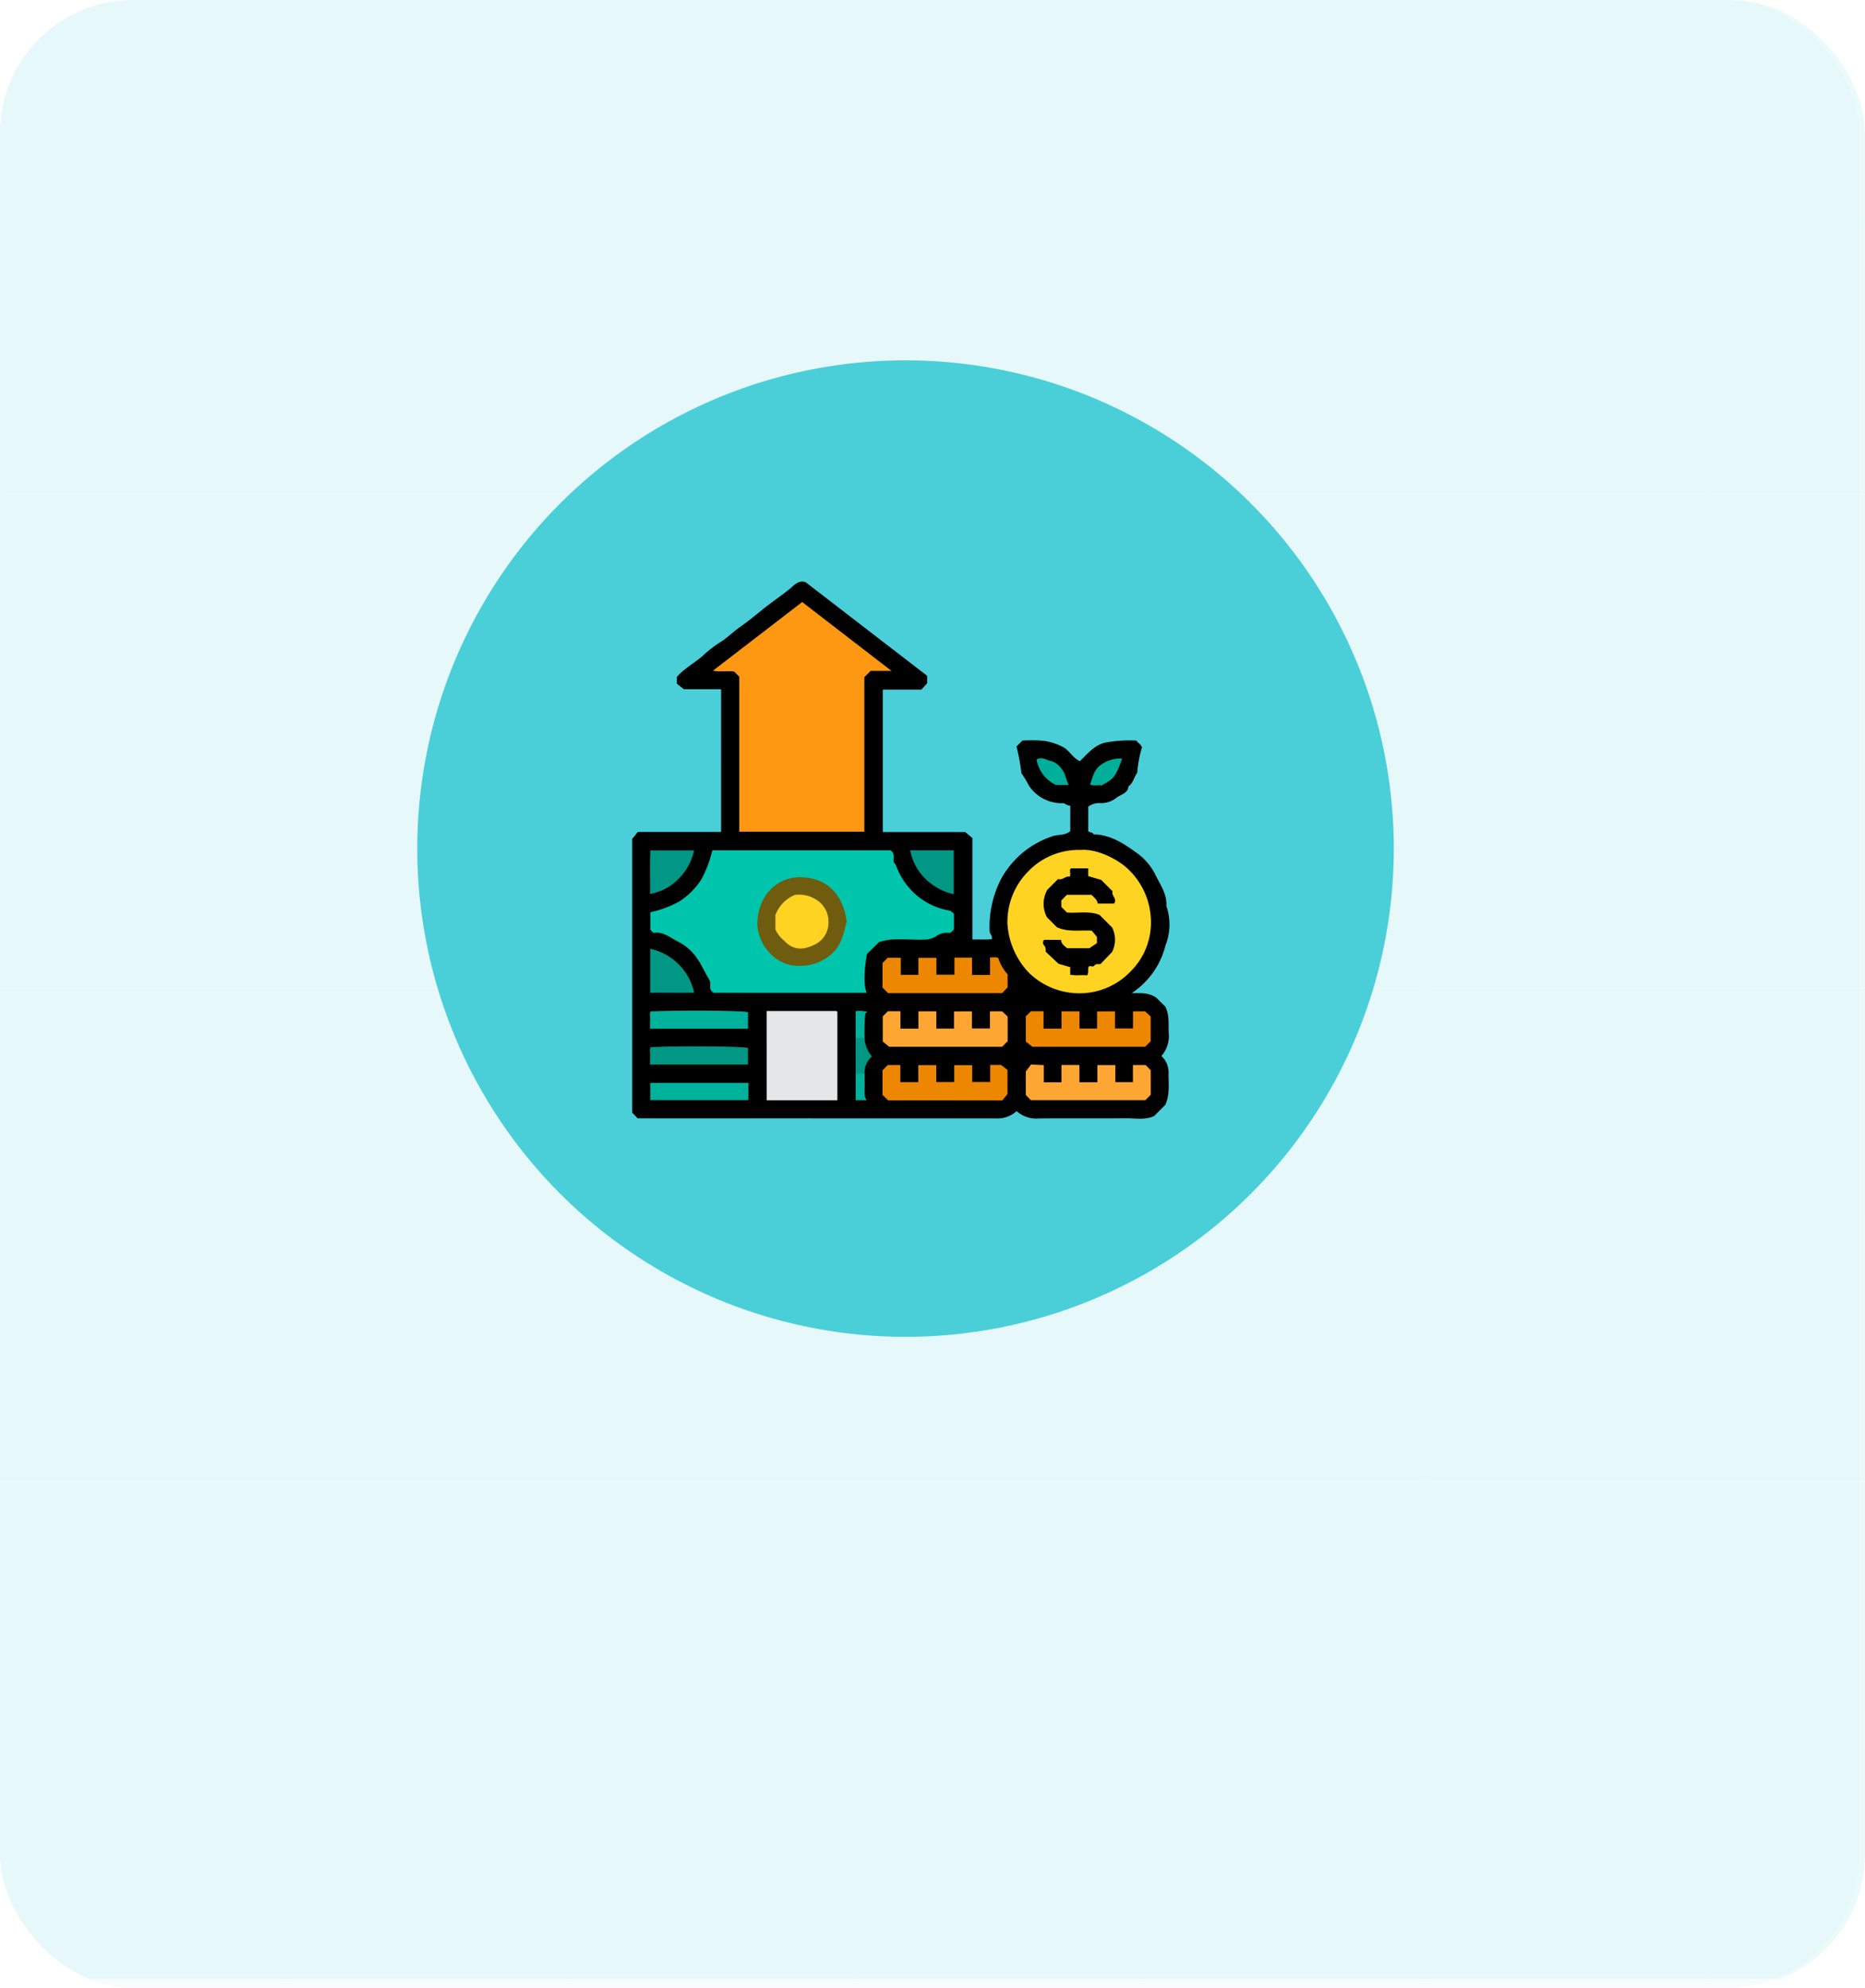 <svg xmlns="http://www.w3.org/2000/svg" xmlns:xlink="http://www.w3.org/1999/xlink" width="295" height="314.427" viewBox="0 0 295 314.427"><defs><clipPath id="a"><rect width="295" height="314.427" rx="21" fill="#4acfd9" opacity="0.25"/></clipPath><clipPath id="b"><rect width="675.34" height="390.699" fill="#4acfd9"/></clipPath><clipPath id="e"><rect width="556.476" height="313.018" fill="#4acfd9"/></clipPath><clipPath id="f"><rect width="90.077" height="78.14" fill="#4acfd9"/></clipPath><clipPath id="g"><path d="M222.5,147.533h45.039l22.519-39.071L267.543,69.393H222.5l-22.52,39.069Z" transform="translate(-199.984 -69.393)" fill="#4acfd9"/></clipPath><clipPath id="i"><path d="M102.513,78.14h45.039L170.07,39.071,147.551,0H102.513L79.994,39.071Z" transform="translate(-79.994)" fill="#4acfd9"/></clipPath><clipPath id="j"><path d="M142.51,0,119.991,39.069,142.51,78.14h45.039l22.519-39.071L187.548,0Z" transform="translate(-119.991)" fill="#4acfd9"/></clipPath><clipPath id="m"><path d="M22.519,78.14H67.557l22.52-39.069L67.557,0H22.519L0,39.071Z" fill="#4acfd9"/></clipPath><clipPath id="n"><path d="M62.516,147.533h45.039l22.52-39.071-22.52-39.069H62.516L40,108.462Z" transform="translate(-39.997 -69.393)" fill="#4acfd9"/></clipPath><clipPath id="o"><path d="M102.513,147.533h45.039l22.519-39.071L147.551,69.393H102.513L79.994,108.462Z" transform="translate(-79.994 -69.393)" fill="#4acfd9"/></clipPath><clipPath id="q"><rect width="90.076" height="78.14" fill="#4acfd9"/></clipPath><clipPath id="r"><path d="M142.51,147.533h45.039l22.519-39.071L187.548,69.393H142.51l-22.519,39.069Z" transform="translate(-119.991 -69.393)" fill="#4acfd9"/></clipPath><clipPath id="s"><path d="M35.617,69.393v78.14H63.068l22.52-39.071L63.068,69.393Z" transform="translate(-35.617 -69.393)" fill="#4acfd9"/></clipPath><clipPath id="t"><path d="M182.507,147.533h45.039l22.519-39.071L227.546,69.393H182.507l-22.52,39.069Z" transform="translate(-159.987 -69.393)" fill="#4acfd9"/></clipPath><clipPath id="u"><path d="M62.516,0,40,39.069,62.516,78.14h45.039l22.52-39.071L107.554,0Z" transform="translate(-39.997)" fill="#4acfd9"/></clipPath><clipPath id="x"><path d="M182.507,78.14h45.039l22.519-39.069L227.546,0H182.507l-22.52,39.071Z" transform="translate(-159.987)" fill="#4acfd9"/></clipPath><clipPath id="y"><path d="M222.5,0l-22.52,39.069L222.5,78.14h45.037l22.52-39.071L267.541,0Z" transform="translate(-199.984)" fill="#4acfd9"/></clipPath><clipPath id="ab"><path d="M262.5,147.533H307.54l22.519-39.071L307.54,69.393H262.5l-22.52,39.069Z" transform="translate(-239.981 -69.393)" fill="#4acfd9"/></clipPath><clipPath id="ac"><path d="M262.491,0l-22.52,39.069,22.52,39.071H307.53l22.519-39.071L307.53,0Z" transform="translate(-239.971)" fill="#4acfd9"/></clipPath><clipPath id="ad"><path d="M35.617,208.179v78.139H63.068l22.52-39.071-22.52-39.068Z" transform="translate(-35.617 -208.179)" fill="#4acfd9"/></clipPath><clipPath id="ae"><path d="M35.617,138.786v78.14H63.068l22.52-39.071-22.52-39.069Z" transform="translate(-35.617 -138.786)" fill="#4acfd9"/></clipPath><clipPath id="af"><path d="M62.516,216.926h45.039l22.52-39.071-22.52-39.069H62.516L40,177.855Z" transform="translate(-39.997 -138.786)" fill="#4acfd9"/></clipPath><clipPath id="ai"><path d="M102.513,216.926h45.039l22.519-39.071-22.519-39.069H102.513L79.994,177.855Z" transform="translate(-79.994 -138.786)" fill="#4acfd9"/></clipPath><clipPath id="ak"><path d="M102.513,355.711h45.039l22.519-39.069-22.519-39.071H102.513L79.994,316.642Z" transform="translate(-79.994 -277.571)" fill="#4acfd9"/></clipPath><clipPath id="al"><path d="M140.019,277.571l-.265.459h45.568l-.265-.459Z" transform="translate(-139.754 -277.571)" fill="#4acfd9"/></clipPath><clipPath id="an"><rect width="90.077" height="78.139" fill="#4acfd9"/></clipPath><clipPath id="ao"><path d="M62.516,286.318h45.039l22.52-39.069-22.52-39.069H62.516L40,247.248Z" transform="translate(-39.997 -208.179)" fill="#4acfd9"/></clipPath><clipPath id="aq"><path d="M182.507,216.926h45.039l22.519-39.071-22.519-39.069H182.507l-22.52,39.069Z" transform="translate(-159.987 -138.786)" fill="#4acfd9"/></clipPath><clipPath id="as"><path d="M22.519,355.711H67.557l22.52-39.069-22.52-39.071H22.519L0,316.642Z" transform="translate(0 -277.571)" fill="#4acfd9"/></clipPath><clipPath id="at"><path d="M142.51,216.926h45.039l22.519-39.071-22.519-39.069H142.51l-22.519,39.069Z" transform="translate(-119.991 -138.786)" fill="#4acfd9"/></clipPath><clipPath id="au"><path d="M102.513,286.318h45.039l22.519-39.069-22.519-39.069H102.513L79.994,247.248Z" transform="translate(-79.994 -208.179)" fill="#4acfd9"/></clipPath><clipPath id="aw"><rect width="90.076" height="78.139" fill="#4acfd9"/></clipPath><clipPath id="ax"><path d="M142.51,286.318h45.039l22.519-39.069-22.519-39.069H142.51l-22.519,39.069Z" transform="translate(-119.991 -208.179)" fill="#4acfd9"/></clipPath><clipPath id="ay"><path d="M182.507,286.318h45.039l22.519-39.069-22.519-39.069H182.507l-22.52,39.069Z" transform="translate(-159.987 -208.179)" fill="#4acfd9"/></clipPath><clipPath id="az"><path d="M60.025,277.571l-.265.459h45.568l-.265-.459Z" transform="translate(-59.76 -277.571)" fill="#4acfd9"/></clipPath><clipPath id="bc"><path d="M182.507,355.711h45.039l22.519-39.069-22.519-39.071H182.507l-22.52,39.071Z" transform="translate(-159.987 -277.571)" fill="#4acfd9"/></clipPath><clipPath id="be"><path d="M542.268,78.14h45.039l22.519-39.069L587.306,0H542.268L519.749,39.071Z" transform="translate(-519.749)" fill="#4acfd9"/></clipPath><clipPath id="bf"><path d="M502.271,69.393l-22.519,39.069,22.519,39.071h33.838V69.393Z" transform="translate(-479.752 -69.393)" fill="#4acfd9"/></clipPath><clipPath id="bg"><path d="M519.749,106.287l11.318,19.637V86.651Z" transform="translate(-519.749 -86.651)" fill="#4acfd9"/></clipPath><clipPath id="bh"><path d="M502.271,0,479.752,39.069,502.271,78.14h33.838V0Z" transform="translate(-479.752)" fill="#4acfd9"/></clipPath><clipPath id="bi"><path d="M502.271,138.786l-22.519,39.069,22.519,39.071h33.838v-78.14Z" transform="translate(-479.752 -138.786)" fill="#4acfd9"/></clipPath><clipPath id="bl"><path d="M542.268,216.926h45.039l22.519-39.071-22.519-39.069H542.268l-22.519,39.069Z" transform="translate(-519.749 -138.786)" fill="#4acfd9"/></clipPath><clipPath id="bn"><path d="M542.268,355.711h45.039l22.519-39.069-22.519-39.071H542.268l-22.519,39.071Z" transform="translate(-519.749 -277.571)" fill="#4acfd9"/></clipPath><clipPath id="bp"><path d="M502.271,286.318H547.31l22.52-39.069-22.52-39.069H502.271l-22.519,39.069Z" transform="translate(-479.752 -208.179)" fill="#4acfd9"/></clipPath><clipPath id="bq"><path d="M519.749,245.072l11.318,19.637V225.436Z" transform="translate(-519.749 -225.436)" fill="#4acfd9"/></clipPath><clipPath id="br"><path d="M499.78,277.571l-.265.459h34.1v-.459Z" transform="translate(-499.515 -277.571)" fill="#4acfd9"/></clipPath><clipPath id="bs"><path d="M220.013,277.571l-.265.459h45.567l-.265-.459Z" transform="translate(-219.748 -277.571)" fill="#4acfd9"/></clipPath><clipPath id="bt"><path d="M222.5,286.318h45.039l22.519-39.069-22.519-39.069H222.5l-22.52,39.069Z" transform="translate(-199.984 -208.179)" fill="#4acfd9"/></clipPath><clipPath id="bw"><path d="M222.5,216.926h45.039l22.519-39.071-22.519-39.069H222.5l-22.52,39.069Z" transform="translate(-199.984 -138.786)" fill="#4acfd9"/></clipPath><clipPath id="by"><path d="M262.5,286.318H307.54l22.519-39.069L307.54,208.179H262.5l-22.52,39.069Z" transform="translate(-239.981 -208.179)" fill="#4acfd9"/></clipPath><clipPath id="bz"><path d="M260.009,277.571l-.265.459h45.568l-.265-.459Z" transform="translate(-259.744 -277.571)" fill="#4acfd9"/></clipPath><clipPath id="ca"><path d="M262.5,216.926H307.54l22.519-39.071L307.54,138.786H262.5l-22.52,39.069Z" transform="translate(-239.981 -138.786)" fill="#4acfd9"/></clipPath><clipPath id="cd"><path d="M422.276,147.533h45.039l22.52-39.071-22.52-39.069H422.276l-22.519,39.069Z" transform="translate(-399.757 -69.393)" fill="#4acfd9"/></clipPath><clipPath id="cf"><path d="M302.286,78.14h45.039l22.519-39.069L347.325,0H302.286l-22.52,39.071Z" transform="translate(-279.766)" fill="#4acfd9"/></clipPath><clipPath id="cg"><path d="M342.283,0,319.764,39.069,342.283,78.14h45.039L409.84,39.069,387.321,0Z" transform="translate(-319.764)" fill="#4acfd9"/></clipPath><clipPath id="ch"><path d="M302.286,147.533h45.039l22.519-39.071L347.325,69.393H302.286l-22.52,39.069Z" transform="translate(-279.766 -69.393)" fill="#4acfd9"/></clipPath><clipPath id="ck"><path d="M342.283,147.533h45.039l22.519-39.071L387.322,69.393H342.283l-22.52,39.069Z" transform="translate(-319.763 -69.393)" fill="#4acfd9"/></clipPath><clipPath id="cl"><path d="M382.28,147.533h45.038l22.52-39.071-22.52-39.069H382.28l-22.52,39.069Z" transform="translate(-359.76 -69.393)" fill="#4acfd9"/></clipPath><clipPath id="co"><path d="M382.28,78.14h45.038l22.52-39.069L427.317,0H382.28L359.76,39.071Z" transform="translate(-359.76)" fill="#4acfd9"/></clipPath><clipPath id="cp"><path d="M422.276,0,399.757,39.069,422.276,78.14h45.039l22.519-39.071L467.315,0Z" transform="translate(-399.757)" fill="#4acfd9"/></clipPath><clipPath id="cs"><path d="M462.274,147.533h45.037l22.52-39.071-22.52-39.069H462.274l-22.52,39.069Z" transform="translate(-439.754 -69.393)" fill="#4acfd9"/></clipPath><clipPath id="ct"><path d="M462.264,0,439.745,39.069,462.264,78.14H507.3l22.519-39.071L507.3,0Z" transform="translate(-439.745)" fill="#4acfd9"/></clipPath><clipPath id="cw"><path d="M302.286,216.926h45.039l22.519-39.071-22.519-39.069H302.286l-22.52,39.069Z" transform="translate(-279.766 -138.786)" fill="#4acfd9"/></clipPath><clipPath id="cy"><path d="M302.286,355.711h45.039l22.519-39.069-22.519-39.071H302.286l-22.52,39.071Z" transform="translate(-279.766 -277.571)" fill="#4acfd9"/></clipPath><clipPath id="cz"><path d="M339.792,277.571l-.265.459h45.568l-.265-.459Z" transform="translate(-339.527 -277.571)" fill="#4acfd9"/></clipPath><clipPath id="dc"><path d="M382.28,216.926h45.038l22.52-39.071-22.52-39.069H382.28l-22.52,39.069Z" transform="translate(-359.76 -138.786)" fill="#4acfd9"/></clipPath><clipPath id="dd"><path d="M342.283,216.926h45.039l22.519-39.071-22.519-39.069H342.283l-22.52,39.069Z" transform="translate(-319.763 -138.786)" fill="#4acfd9"/></clipPath><clipPath id="de"><path d="M302.286,286.318h45.039l22.519-39.069-22.519-39.069H302.286l-22.52,39.069Z" transform="translate(-279.766 -208.179)" fill="#4acfd9"/></clipPath><clipPath id="dh"><path d="M342.283,286.318h45.039l22.519-39.069-22.519-39.069H342.283l-22.52,39.069Z" transform="translate(-319.763 -208.179)" fill="#4acfd9"/></clipPath><clipPath id="di"><path d="M382.28,286.318h45.038l22.52-39.069-22.52-39.069H382.28l-22.52,39.069Z" transform="translate(-359.76 -208.179)" fill="#4acfd9"/></clipPath><clipPath id="dl"><path d="M382.28,355.711h45.038l22.52-39.069-22.52-39.071H382.28l-22.52,39.071Z" transform="translate(-359.76 -277.571)" fill="#4acfd9"/></clipPath><clipPath id="dm"><path d="M419.785,277.571l-.264.459h45.567l-.265-.459Z" transform="translate(-419.521 -277.571)" fill="#4acfd9"/></clipPath><clipPath id="dn"><path d="M422.276,286.318h45.039l22.52-39.069-22.52-39.069H422.276l-22.519,39.069Z" transform="translate(-399.757 -208.179)" fill="#4acfd9"/></clipPath><clipPath id="dq"><path d="M422.276,216.926h45.039l22.52-39.071-22.52-39.069H422.276l-22.519,39.069Z" transform="translate(-399.757 -138.786)" fill="#4acfd9"/></clipPath><clipPath id="ds"><path d="M462.274,286.318h45.037l22.52-39.069-22.52-39.069H462.274l-22.52,39.069Z" transform="translate(-439.754 -208.179)" fill="#4acfd9"/></clipPath><clipPath id="dt"><path d="M459.782,277.571l-.265.459h45.568l-.265-.459Z" transform="translate(-459.517 -277.571)" fill="#4acfd9"/></clipPath><clipPath id="du"><path d="M462.274,216.926h45.037l22.52-39.071-22.52-39.069H462.274l-22.52,39.069Z" transform="translate(-439.754 -138.786)" fill="#4acfd9"/></clipPath><clipPath id="dv"><rect width="85" height="84.956" fill="none"/></clipPath></defs><g transform="translate(-972 -3815)"><g transform="translate(972 3815)" opacity="0.2" clip-path="url(#a)"><rect width="295" height="314.427" rx="21" transform="translate(-0.898)" fill="#4acfd9" opacity="0.25"/><g transform="translate(-112.257)"><g clip-path="url(#b)"><g clip-path="url(#b)"><g opacity="0.55"><g clip-path="url(#b)"><g transform="translate(40.107)"><g clip-path="url(#e)"><g transform="translate(185.086 78.14)" style="mix-blend-mode:multiply;isolation:isolate"><g clip-path="url(#f)"><g clip-path="url(#g)"><rect width="82.175" height="93.554" transform="translate(-3.567 77.977) rotate(-87.381)" fill="#4acfd9"/></g></g></g><g transform="translate(49.97)" style="mix-blend-mode:multiply;isolation:isolate"><g clip-path="url(#f)"><g transform="translate(0)"><g clip-path="url(#i)"><rect width="82.175" height="93.553" transform="translate(-3.567 77.977) rotate(-87.381)" fill="#4acfd9"/></g></g></g></g></g></g><g transform="translate(135.116)"><g clip-path="url(#j)"><rect width="82.175" height="93.553" transform="matrix(0.046, -0.999, 0.999, 0.046, -3.567, 77.977)" fill="#4acfd9"/></g></g><g transform="translate(40.107)"><g clip-path="url(#e)"><g transform="translate(-40.107)" style="mix-blend-mode:multiply;isolation:isolate"><g clip-path="url(#f)"><g clip-path="url(#m)"><rect width="82.175" height="93.554" transform="translate(-3.567 77.977) rotate(-87.381)" fill="#4acfd9"/></g></g></g></g></g><g transform="translate(45.039 78.14)"><g clip-path="url(#n)"><rect width="82.175" height="93.554" transform="translate(-3.567 77.977) rotate(-87.381)" fill="#4acfd9"/></g></g><g transform="translate(90.077 78.14)"><g clip-path="url(#o)"><rect width="82.175" height="93.553" transform="translate(-3.567 77.977) rotate(-87.381)" fill="#4acfd9"/></g></g><g transform="translate(40.107)"><g clip-path="url(#e)"><g transform="translate(95.009 78.14)" style="mix-blend-mode:multiply;isolation:isolate"><g clip-path="url(#q)"><g clip-path="url(#r)"><rect width="82.175" height="93.553" transform="matrix(0.046, -0.999, 0.999, 0.046, -3.567, 77.977)" fill="#4acfd9"/></g></g></g></g></g><g transform="translate(40.107 78.14)"><g clip-path="url(#s)"><rect width="80.342" height="53.489" transform="matrix(0.046, -0.999, 0.999, 0.046, -3.567, 77.977)" fill="#4acfd9"/></g></g><g transform="translate(180.153 78.14)"><g clip-path="url(#t)"><rect width="82.175" height="93.554" transform="translate(-3.567 77.977) rotate(-87.381)" fill="#4acfd9"/></g></g><g transform="translate(45.039)"><g clip-path="url(#u)"><rect width="82.175" height="93.554" transform="translate(-3.567 77.977) rotate(-87.381)" fill="#4acfd9"/></g></g><g transform="translate(40.107)"><g clip-path="url(#e)"><g transform="translate(140.047)" style="mix-blend-mode:multiply;isolation:isolate"><g clip-path="url(#f)"><g clip-path="url(#x)"><rect width="118.829" height="119.047" transform="matrix(0.698, -0.716, 0.716, 0.698, -39.057, 40.078)" fill="#4acfd9"/></g></g></g></g></g><g transform="translate(225.192)"><g clip-path="url(#y)"><rect width="118.829" height="119.047" transform="matrix(0.698, -0.716, 0.716, 0.698, -39.057, 40.078)" fill="#4acfd9"/></g></g><g transform="translate(40.107)"><g clip-path="url(#e)"><g transform="translate(230.124 78.14)" style="mix-blend-mode:multiply;isolation:isolate"><g clip-path="url(#f)"><g clip-path="url(#ab)"><rect width="119.109" height="117.106" transform="translate(-37.97 29.864) rotate(-38.186)" fill="#4acfd9"/></g></g></g></g></g><g transform="translate(270.219)"><g clip-path="url(#ac)"><rect width="82.175" height="93.554" transform="translate(-3.567 77.977) rotate(-87.381)" fill="#4acfd9"/></g></g><g transform="translate(40.107 234.42)"><g clip-path="url(#ad)"><rect width="80.341" height="53.489" transform="matrix(0.046, -0.999, 0.999, 0.046, -3.567, 77.976)" fill="#4acfd9"/></g></g><g transform="translate(40.107 156.28)"><g clip-path="url(#ae)"><rect width="80.342" height="53.489" transform="matrix(0.046, -0.999, 0.999, 0.046, -3.567, 77.977)" fill="#4acfd9"/></g></g><g transform="translate(45.039 156.28)"><g clip-path="url(#af)"><rect width="82.175" height="93.554" transform="translate(-3.567 77.977) rotate(-87.381)" fill="#4acfd9"/></g></g><g transform="translate(40.107)"><g clip-path="url(#e)"><g transform="translate(49.97 156.28)" style="mix-blend-mode:multiply;isolation:isolate"><g clip-path="url(#f)"><g transform="translate(0)"><g clip-path="url(#ai)"><rect width="82.175" height="93.553" transform="translate(-3.567 77.977) rotate(-87.381)" fill="#4acfd9"/></g></g></g></g><g transform="translate(49.97 312.559)" style="mix-blend-mode:multiply;isolation:isolate"><g clip-path="url(#f)"><g transform="translate(0 0)"><g clip-path="url(#ak)"><rect width="82.175" height="93.553" transform="translate(-3.567 77.977) rotate(-87.381)" fill="#4acfd9"/></g></g></g></g></g></g><g transform="translate(157.37 312.559)"><g clip-path="url(#al)"><rect width="2.541" height="45.541" transform="translate(-0.021 0.458) rotate(-87.381)" fill="#4acfd9"/></g></g><g transform="translate(40.107)"><g clip-path="url(#e)"><g transform="translate(4.932 234.42)" style="mix-blend-mode:multiply;isolation:isolate"><g clip-path="url(#an)"><g transform="translate(0)"><g clip-path="url(#ao)"><rect width="119.108" height="117.105" transform="translate(-37.969 29.864) rotate(-38.186)" fill="#4acfd9"/></g></g></g></g><g transform="translate(140.047 156.28)" style="mix-blend-mode:multiply;isolation:isolate"><g clip-path="url(#f)"><g clip-path="url(#aq)"><rect width="82.175" height="93.554" transform="translate(-3.567 77.977) rotate(-87.381)" fill="#4acfd9"/></g></g></g><g transform="translate(-40.107 312.559)" style="mix-blend-mode:multiply;isolation:isolate"><g clip-path="url(#f)"><g transform="translate(0 0)"><g clip-path="url(#as)"><rect width="82.175" height="93.554" transform="matrix(0.046, -0.999, 0.999, 0.046, -3.567, 77.977)" fill="#4acfd9"/></g></g></g></g></g></g><g transform="translate(135.116 156.28)"><g clip-path="url(#at)"><rect width="82.175" height="93.553" transform="translate(-3.567 77.977) rotate(-87.381)" fill="#4acfd9"/></g></g><g transform="translate(90.077 234.42)"><g clip-path="url(#au)"><rect width="119.107" height="117.104" transform="translate(-37.969 29.864) rotate(-38.186)" fill="#4acfd9"/></g></g><g transform="translate(40.107)"><g clip-path="url(#e)"><g transform="translate(95.009 234.42)" style="mix-blend-mode:multiply;isolation:isolate"><g clip-path="url(#aw)"><g clip-path="url(#ax)"><rect width="82.174" height="93.553" transform="matrix(0.046, -0.999, 0.999, 0.046, -3.567, 77.976)" fill="#4acfd9"/></g></g></g></g></g><g transform="translate(180.153 234.42)"><g clip-path="url(#ay)"><rect width="82.174" height="93.554" transform="translate(-3.567 77.976) rotate(-87.381)" fill="#4acfd9"/></g></g><g transform="translate(67.293 312.559)"><g clip-path="url(#az)"><rect width="2.541" height="45.541" transform="matrix(0.046, -0.999, 0.999, 0.046, -0.021, 0.458)" fill="#4acfd9"/></g></g><g transform="translate(40.107)"><g clip-path="url(#e)"><g transform="translate(140.047 312.559)" style="mix-blend-mode:multiply;isolation:isolate"><g clip-path="url(#f)"><g transform="translate(0 0)"><g clip-path="url(#bc)"><rect width="118.829" height="119.047" transform="matrix(0.698, -0.716, 0.716, 0.698, -39.057, 40.078)" fill="#4acfd9"/></g></g></g></g><g transform="translate(545.157)" style="mix-blend-mode:multiply;isolation:isolate"><g clip-path="url(#q)"><g clip-path="url(#be)"><rect width="82.175" height="93.553" transform="matrix(0.046, -0.999, 0.999, 0.046, -3.567, 77.977)" fill="#4acfd9"/></g></g></g></g></g><g transform="translate(540.225 78.14)"><g clip-path="url(#bf)"><rect width="80.634" height="59.869" transform="translate(-3.567 77.977) rotate(-87.381)" fill="#4acfd9"/></g></g><g transform="translate(585.264 97.573)"><g clip-path="url(#bg)"><rect width="39.749" height="13.101" transform="matrix(0.046, -0.999, 0.999, 0.046, -1.793, 39.191)" fill="#4acfd9"/></g></g><g transform="translate(540.225)"><g clip-path="url(#bh)"><rect width="80.634" height="59.868" transform="translate(-3.567 77.977) rotate(-87.381)" fill="#4acfd9"/></g></g><g transform="translate(540.225 156.28)"><g clip-path="url(#bi)"><rect width="80.634" height="59.868" transform="matrix(0.046, -0.999, 0.999, 0.046, -3.567, 77.977)" fill="#4acfd9"/></g></g><g transform="translate(40.107)"><g clip-path="url(#e)"><g transform="translate(545.157 156.28)" style="mix-blend-mode:multiply;isolation:isolate"><g clip-path="url(#q)"><g clip-path="url(#bl)"><rect width="82.175" height="93.553" transform="matrix(0.046, -0.999, 0.999, 0.046, -3.567, 77.977)" fill="#4acfd9"/></g></g></g><g transform="translate(545.157 312.559)" style="mix-blend-mode:multiply;isolation:isolate"><g clip-path="url(#q)"><g transform="translate(0 0)"><g clip-path="url(#bn)"><rect width="82.175" height="93.553" transform="translate(-3.567 77.977) rotate(-87.381)" fill="#4acfd9"/></g></g></g></g><g transform="translate(500.118 234.42)" style="mix-blend-mode:multiply;isolation:isolate"><g clip-path="url(#an)"><g clip-path="url(#bp)"><rect width="119.108" height="117.105" transform="translate(-37.969 29.863) rotate(-38.186)" fill="#4acfd9"/></g></g></g></g></g><g transform="translate(585.264 253.852)"><g clip-path="url(#bq)"><rect width="33.175" height="37.866" transform="translate(-19.084 15.01) rotate(-38.186)" fill="#4acfd9"/></g></g><g transform="translate(562.479 312.559)"><g clip-path="url(#br)"><rect width="2.017" height="34.088" transform="translate(-0.021 0.459) rotate(-87.381)" fill="#4acfd9"/></g></g><g transform="translate(247.447 312.559)"><g clip-path="url(#bs)"><rect width="32.131" height="32.954" transform="matrix(0.698, -0.716, 0.716, 0.698, -0.23, 0.236)" fill="#4acfd9"/></g></g><g transform="translate(225.192 234.42)"><g clip-path="url(#bt)"><rect width="118.828" height="119.046" transform="matrix(0.698, -0.716, 0.716, 0.698, -39.056, 40.078)" fill="#4acfd9"/></g></g><g transform="translate(40.107)"><g clip-path="url(#e)"><g transform="translate(185.086 156.28)" style="mix-blend-mode:multiply;isolation:isolate"><g clip-path="url(#f)"><g clip-path="url(#bw)"><rect width="82.175" height="93.554" transform="translate(-3.567 77.977) rotate(-87.381)" fill="#4acfd9"/></g></g></g><g transform="translate(230.124 234.42)" style="mix-blend-mode:multiply;isolation:isolate"><g clip-path="url(#an)"><g clip-path="url(#by)"><rect width="82.174" height="93.554" transform="translate(-3.567 77.976) rotate(-87.381)" fill="#4acfd9"/></g></g></g></g></g><g transform="translate(292.485 312.559)"><g clip-path="url(#bz)"><rect width="2.541" height="45.541" transform="matrix(0.046, -0.999, 0.999, 0.046, -0.021, 0.458)" fill="#4acfd9"/></g></g><g transform="translate(270.231 156.28)"><g clip-path="url(#ca)"><rect width="118.829" height="119.047" transform="translate(-39.057 40.078) rotate(-45.739)" fill="#4acfd9"/></g></g><g transform="translate(40.107)"><g clip-path="url(#e)"><g transform="translate(410.04 78.14)" style="mix-blend-mode:multiply;isolation:isolate"><g transform="translate(0)"><g clip-path="url(#f)"><g clip-path="url(#cd)"><rect width="82.175" height="93.554" transform="translate(-3.567 77.977) rotate(-87.381)" fill="#4acfd9"/></g></g></g></g><g transform="translate(274.924)" style="mix-blend-mode:multiply;isolation:isolate"><g transform="translate(0)"><g clip-path="url(#f)"><g clip-path="url(#cf)"><rect width="82.175" height="93.554" transform="translate(-3.567 77.977) rotate(-87.381)" fill="#4acfd9"/></g></g></g></g></g></g><g transform="translate(360.07)"><g clip-path="url(#cg)"><rect width="82.175" height="93.553" transform="matrix(0.046, -0.999, 0.999, 0.046, -3.567, 77.977)" fill="#4acfd9"/></g></g><g transform="translate(315.031 78.14)"><g clip-path="url(#ch)"><rect width="82.175" height="93.554" transform="translate(-3.567 77.977) rotate(-87.381)" fill="#4acfd9"/></g></g><g transform="translate(40.107)"><g clip-path="url(#e)"><g transform="translate(319.963 78.14)" style="mix-blend-mode:multiply;isolation:isolate"><g clip-path="url(#f)"><g clip-path="url(#ck)"><rect width="82.175" height="93.554" transform="translate(-3.567 77.977) rotate(-87.381)" fill="#4acfd9"/></g></g></g></g></g><g transform="translate(405.108 78.14)"><g clip-path="url(#cl)"><rect width="82.175" height="93.554" transform="translate(-3.567 77.977) rotate(-87.381)" fill="#4acfd9"/></g></g><g transform="translate(40.107)"><g clip-path="url(#e)"><g transform="translate(365.001)" style="mix-blend-mode:multiply;isolation:isolate"><g transform="translate(0)"><g clip-path="url(#f)"><g clip-path="url(#co)"><rect width="118.829" height="119.047" transform="translate(-39.057 40.078) rotate(-45.739)" fill="#4acfd9"/></g></g></g></g></g></g><g transform="translate(450.147)"><g clip-path="url(#cp)"><rect width="118.828" height="119.046" transform="translate(-39.057 40.078) rotate(-45.739)" fill="#4acfd9"/></g></g><g transform="translate(40.107)"><g clip-path="url(#e)"><g transform="translate(455.079 78.14)" style="mix-blend-mode:multiply;isolation:isolate"><g clip-path="url(#f)"><g clip-path="url(#cs)"><rect width="119.109" height="117.106" transform="translate(-37.97 29.864) rotate(-38.186)" fill="#4acfd9"/></g></g></g></g></g><g transform="translate(495.175)"><g clip-path="url(#ct)"><rect width="82.175" height="93.553" transform="translate(-3.567 77.977) rotate(-87.381)" fill="#4acfd9"/></g></g><g transform="translate(40.107)"><g clip-path="url(#e)"><g transform="translate(274.924 156.28)" style="mix-blend-mode:multiply;isolation:isolate"><g transform="translate(0)"><g clip-path="url(#f)"><g clip-path="url(#cw)"><rect width="82.175" height="93.554" transform="translate(-3.567 77.977) rotate(-87.381)" fill="#4acfd9"/></g></g></g></g><g transform="translate(274.924 312.559)" style="mix-blend-mode:multiply;isolation:isolate"><g transform="translate(0)"><g clip-path="url(#f)"><g transform="translate(0 0)"><g clip-path="url(#cy)"><rect width="82.175" height="93.554" transform="matrix(0.046, -0.999, 0.999, 0.046, -3.567, 77.977)" fill="#4acfd9"/></g></g></g></g></g></g></g><g transform="translate(382.325 312.559)"><g clip-path="url(#cz)"><rect width="2.541" height="45.541" transform="matrix(0.046, -0.999, 0.999, 0.046, -0.021, 0.458)" fill="#4acfd9"/></g></g><g transform="translate(40.107)"><g clip-path="url(#e)"><g transform="translate(365.001 156.28)" style="mix-blend-mode:multiply;isolation:isolate"><g transform="translate(0)"><g clip-path="url(#f)"><g clip-path="url(#dc)"><rect width="82.175" height="93.554" transform="translate(-3.567 77.977) rotate(-87.381)" fill="#4acfd9"/></g></g></g></g></g></g><g transform="translate(360.069 156.28)"><g clip-path="url(#dd)"><rect width="82.175" height="93.554" transform="translate(-3.567 77.977) rotate(-87.381)" fill="#4acfd9"/></g></g><g transform="translate(315.031 234.42)"><g clip-path="url(#de)"><rect width="119.108" height="117.105" transform="translate(-37.969 29.864) rotate(-38.186)" fill="#4acfd9"/></g></g><g transform="translate(40.107)"><g clip-path="url(#e)"><g transform="translate(319.963 234.42)" style="mix-blend-mode:multiply;isolation:isolate"><g clip-path="url(#an)"><g clip-path="url(#dh)"><rect width="82.174" height="93.554" transform="translate(-3.567 77.976) rotate(-87.381)" fill="#4acfd9"/></g></g></g></g></g><g transform="translate(405.108 234.42)"><g clip-path="url(#di)"><rect width="82.174" height="93.554" transform="translate(-3.567 77.976) rotate(-87.381)" fill="#4acfd9"/></g></g><g transform="translate(40.107)"><g clip-path="url(#e)"><g transform="translate(365.001 312.559)" style="mix-blend-mode:multiply;isolation:isolate"><g transform="translate(0)"><g clip-path="url(#f)"><g transform="translate(0 0)"><g clip-path="url(#dl)"><rect width="118.829" height="119.047" transform="translate(-39.057 40.078) rotate(-45.739)" fill="#4acfd9"/></g></g></g></g></g></g></g><g transform="translate(472.402 312.559)"><g clip-path="url(#dm)"><rect width="32.131" height="32.954" transform="matrix(0.698, -0.716, 0.716, 0.698, -0.23, 0.236)" fill="#4acfd9"/></g></g><g transform="translate(450.147 234.42)"><g clip-path="url(#dn)"><rect width="118.828" height="119.046" transform="translate(-39.056 40.078) rotate(-45.739)" fill="#4acfd9"/></g></g><g transform="translate(40.107)"><g clip-path="url(#e)"><g transform="translate(410.04 156.28)" style="mix-blend-mode:multiply;isolation:isolate"><g transform="translate(0)"><g clip-path="url(#f)"><g clip-path="url(#dq)"><rect width="82.175" height="93.554" transform="translate(-3.567 77.977) rotate(-87.381)" fill="#4acfd9"/></g></g></g></g><g transform="translate(455.079 234.42)" style="mix-blend-mode:multiply;isolation:isolate"><g clip-path="url(#an)"><g clip-path="url(#ds)"><rect width="82.174" height="93.554" transform="translate(-3.567 77.976) rotate(-87.381)" fill="#4acfd9"/></g></g></g></g></g><g transform="translate(517.439 312.559)"><g clip-path="url(#dt)"><rect width="2.541" height="45.541" transform="translate(-0.021 0.458) rotate(-87.381)" fill="#4acfd9"/></g></g><g transform="translate(495.185 156.28)"><g clip-path="url(#du)"><rect width="118.829" height="119.047" transform="translate(-39.057 40.078) rotate(-45.739)" fill="#4acfd9"/></g></g></g></g></g></g></g></g><circle cx="77.233" cy="77.233" r="77.233" transform="translate(1038 3872)" fill="#4acfd9"/><g transform="translate(1072 3906.999)"><g transform="translate(0 0)" clip-path="url(#dv)"><path d="M82.571,84.527l1.752-1.752c.78-1.732.474-3.421.52-5.08a3.48,3.48,0,0,0-1.135-2.646,4.823,4.823,0,0,0,1.149-3.722c-.061-1.312.151-2.646-.51-4.072-.474-.471-1.1-1.091-1.477-1.46-1.292-.831-2.449-.682-3.858-.7a12.708,12.708,0,0,0,5.345-7.563,8.936,8.936,0,0,0,.138-6.2c.126-1.948-1.032-3.464-1.8-5.083a9.387,9.387,0,0,0-3.085-3.469c-1.863-1.344-3.833-2.621-6.256-2.786-.117-.007-.314.039-.34-.008-.187-.362-.619-.265-.88-.5v-3.88a2.864,2.864,0,0,1,1.847-.569,3.865,3.865,0,0,0,2.628-.853c.665-.52,1.8-.661,1.892-1.8.748-.5.841-1.438,1.387-2.147a18.079,18.079,0,0,1,.739-3.987c-.155-.551-.668-.71-.868-1.1a20.674,20.674,0,0,0-5.031.343c-1.7.454-2.728,1.768-3.919,2.913-1.127-.515-1.621-1.664-2.663-2.235a9.516,9.516,0,0,0-2.952-.97,20.048,20.048,0,0,0-3.484-.046l-.928.926a31.223,31.223,0,0,1,.78,4.218A16.492,16.492,0,0,1,62.77,32.31a6.235,6.235,0,0,0,4.874,2.74c.282.031.641-.039.829.109a1.752,1.752,0,0,0,.819.3v4.016c-.874.75-1.963.478-2.9.841a14.338,14.338,0,0,0-8.105,6.842,16.553,16.553,0,0,0-1.751,8.131c.007.466.484.656.343,1.266-.955.133-1.98.02-3.069.066V40.572c-.357-.3-.671-.566-1.132-.953H39.635V17.09H45.73l.919-1V14.9L27.439.1c-1.129-.406-1.813.483-2.5,1.04-1.4,1.135-2.91,2.13-4.3,3.26-1.19.967-2.376,1.939-3.629,2.814C16.039,7.9,15.2,8.729,14.219,9.4a19.953,19.953,0,0,0-2.694,2c-1.4,1.361-3.2,2.213-4.463,3.686v1.064c.277.219.637.5,1.108.877h5.887V39.6H.891L0,40.7v43.3l.865.909q28.4,0,56.758.008a4.4,4.4,0,0,0,3.18-1.161,4.624,4.624,0,0,0,3.54,1.166c4.6-.036,9.191.005,13.787-.024,1.485-.01,3.007.306,4.441-.364" transform="translate(0 0)"/><path d="M32.457,12.8h3.312L21.634,1.9,7.507,12.772c1.095.219,2.245-.014,3.362.127l.809.811V38.237h19.79V13.787l.989-.989" transform="translate(5.252 1.33)" fill="#fe9711"/><path d="M35.909,47.549c-.476-1.2-.457-3.219.031-6.13l1.92-1.881c2.252-.777,4.647-.313,7-.393a3.94,3.94,0,0,0,1.932-.472,2.938,2.938,0,0,1,2.045-.608c.435.075.6-.286.87-.513V35.082a1.4,1.4,0,0,0-.95-.585,10.726,10.726,0,0,1-4.341-1.888,11.22,11.22,0,0,1-3.89-5.262,2.5,2.5,0,0,0-.331-.433c-.141-.605.3-1.4-.539-1.905H11.495a18.393,18.393,0,0,1-1.711,4.557,11.555,11.555,0,0,1-3.52,3.544,16.916,16.916,0,0,1-4.579,1.7v2.767c.231.124.3.518.663.478,1.462-.168,2.5.785,3.673,1.378a7.931,7.931,0,0,1,2.893,2.43c.846,1.137,1.349,2.408,2.079,3.574.352.561.034,1.137.258,1.7.1.1.223.223.408.406Z" transform="translate(1.179 17.495)" fill="#00c5ad"/><path d="M46.484,24.984a11.083,11.083,0,0,0-8.248,3.365,11.327,11.327,0,0,0-3.312,8.331,12.32,12.32,0,0,0,3.3,7.638,11.422,11.422,0,0,0,8.5,3.336A11.132,11.132,0,0,0,54.31,44.3a10.9,10.9,0,0,0,3.3-8.5,11.524,11.524,0,0,0-3.277-7.463c-1.626-1.751-5.2-3.6-7.845-3.348" transform="translate(24.43 17.462)" fill="#fed322"/><path d="M12.513,54.08H23.7V40.091c.022.027-.01-.024-.054-.058a.282.282,0,0,0-.15-.061c-3.642,0-7.284,0-10.988,0Z" transform="translate(8.754 27.96)" fill="#e5e6e7"/><path d="M26.115,47.716V45H24.134c-.255.257-.546.547-.84.84v3.882l.885.875H42.244c.218-.262.479-.574.826-.989V45.78c-.235-.182-.556-.432-1.032-.8H40.327v2.707H37.484v-2.66H34.642V47.7H31.8V45.015H28.957v2.7Z" transform="translate(16.296 31.466)" fill="#ed8600"/><path d="M56.4,45.858l-.831-.831H53.576V47.74H50.8V45.031H47.953v2.723H45.112V45.017H42.27v2.75H39.486V45.041c-.675-.032-1.3-.061-2.019-.1l-.836,1.106v3.732c.262.263.512.512.8.806H55.552l.843-.841V45.858" transform="translate(25.626 31.44)" fill="#fea633"/><path d="M34.584,40.016V42.73H31.8V40H28.962v2.741H26.121V39.989H24.129l-.811.811v3.98l1.02.831H42.2c.291-.292.581-.583.877-.879V40.823L42.2,40H40.269v2.712H37.426v-2.7Z" transform="translate(16.312 27.974)" fill="#fea633"/><path d="M47.9,40.017v2.711h-2.78V40H42.279v2.738H39.437V39.99h-2c-.265.267-.515.517-.807.807v3.982l1.042.833H55.508c.291-.291.581-.583.879-.882V40.819L55.5,40H53.586v2.712H50.743v-2.7Z" transform="translate(25.627 27.975)" fill="#ed8600"/><path d="M23.3,39.756c.292.292.583.583.88.879H42.226c.265-.279.547-.578.858-.908V37.655a6.984,6.984,0,0,1-1.472-2.57c-.374-.209-.785-.07-1.305-.1v2.779h-2.85V35.019H34.672v2.7h-2.85V35.062H28.973v2.682H26.189v-2.7H24.123c-.245.243-.537.535-.828.826v3.889" transform="translate(16.296 24.461)" fill="#ed8600"/><path d="M1.678,46.659v2.718H17.163c.093-.841.014-1.752.048-2.718Z" transform="translate(1.174 32.64)" fill="#00b29c"/><path d="M1.667,46.126H17.161V43.495c-1.423-.248-10.123-.32-15.4-.117-.212.433-.048.906-.083,1.36-.032.41-.007.824-.007,1.389" transform="translate(1.151 30.262)" fill="#009885"/><path d="M1.667,42.8H17.162V40.165c-1.423-.246-10.175-.318-15.4-.114-.212.433-.049.906-.083,1.36-.032.408-.007.823-.007,1.387" transform="translate(1.151 27.934)" fill="#00b29c"/><path d="M1.674,34.179v6.948H8.632a9.066,9.066,0,0,0-6.958-6.948" transform="translate(1.171 23.91)" fill="#009885"/><path d="M8.626,25.025h-6.9c-.141,2.247-.019,4.562-.065,6.875a8.331,8.331,0,0,0,4.557-2.424,9,9,0,0,0,2.41-4.451" transform="translate(1.157 17.506)" fill="#009885"/><path d="M32.757,31.949V25.015H25.875a8.43,8.43,0,0,0,2.407,4.5,9.27,9.27,0,0,0,4.475,2.435" transform="translate(18.101 17.499)" fill="#009885"/><path d="M37.635,16.636A5.465,5.465,0,0,0,40.7,20.664h2.007c-.45-.909-.5-1.854-1.137-2.573a3.085,3.085,0,0,0-1.6-1.2c-.739-.121-1.431-.765-2.34-.258" transform="translate(26.328 11.503)" fill="#00af99"/><path d="M47.673,16.474a5.235,5.235,0,0,0-3.382,1.02c-1.037.712-1.258,1.905-1.671,3.071.612.3,1.258.027,1.808.17,1.463-.928,2.107-.789,3.244-4.261" transform="translate(29.815 11.519)" fill="#00af9a"/><path d="M22.212,48.239a3.344,3.344,0,0,1,1.169-2.726,4.612,4.612,0,0,1-1.169-2.93,1.025,1.025,0,0,0-1.414,0v5.656a1.028,1.028,0,0,0,1.414,0" transform="translate(14.549 29.59)" fill="#009784"/><path d="M22.212,45.794H20.8V50H22.54c-.5-.675-.3-1.4-.323-2.1s-.005-1.406-.005-2.109" transform="translate(14.549 32.035)" fill="#00b19c"/><path d="M20.8,44.216h1.414a25.351,25.351,0,0,1,.117-3.819c.019-.092.163-.158.314-.3a5.107,5.107,0,0,0-1.846-.105Z" transform="translate(14.549 27.957)" fill="#00b19c"/><path d="M11.642,34.982a7.254,7.254,0,0,0,2.022,4.58,6.166,6.166,0,0,0,4.8,1.977,7.4,7.4,0,0,0,5.015-1.953c1.519-1.44,1.837-3.251,2.31-5.075-.595-4.108-2.906-6.87-7.206-6.994-3.851-.112-6.893,2.945-6.941,7.464" transform="translate(8.144 19.247)" fill="#6f5c0e"/><path d="M45.9,30.873c.382.415.9.731.989,1.383h2.588C50.017,31.5,49,31,49.236,30.317l-1.8-1.8-2.055-.6v-1.23H42.652c-.337.313.036.836-.185,1.319-.7-.146-1.176.624-1.847.367-.685.685-1.31,1.309-1.7,1.7a4.516,4.516,0,0,0-.073,4.339c.445.447,1.071,1.071,1.594,1.6,1.825.807,3.635.413,5.51.534l.814.987v.987l-1.195.8H42.033c-.355-.335-.884-.615-.962-1.322H38.408a.654.654,0,0,0-.012.87c.306.313.238.631.262,1.013.617.576,1.259,1.176,2.029,1.9.491.141,1.174.34,1.851.535v1.2c.9.178,1.813.005,2.668.1.3-.454.065-.877.246-1.37.175-.257.653.129.874-.155.277-.355.627-.231.994-.27l1.834-1.9a4.344,4.344,0,0,0,.019-3.865l-2-2c-1.6-.661-3.413-.245-5.151-.379-.309-.309-.6-.6-.892-.892V31.755c.3-.3.59-.59.88-.882H45.9" transform="translate(26.748 18.672)"/><path d="M16.436,29.154a5.543,5.543,0,0,0-3.108,3.2v2.288a5.024,5.024,0,0,0,1.38,1.764c1.518,1.628,3.168,1.523,5.139.464a3.819,3.819,0,0,0,1.871-3.389,4.034,4.034,0,0,0-2.026-3.618,5.032,5.032,0,0,0-3.256-.7" transform="translate(9.324 20.394)" fill="#fed322"/></g></g></g></svg>